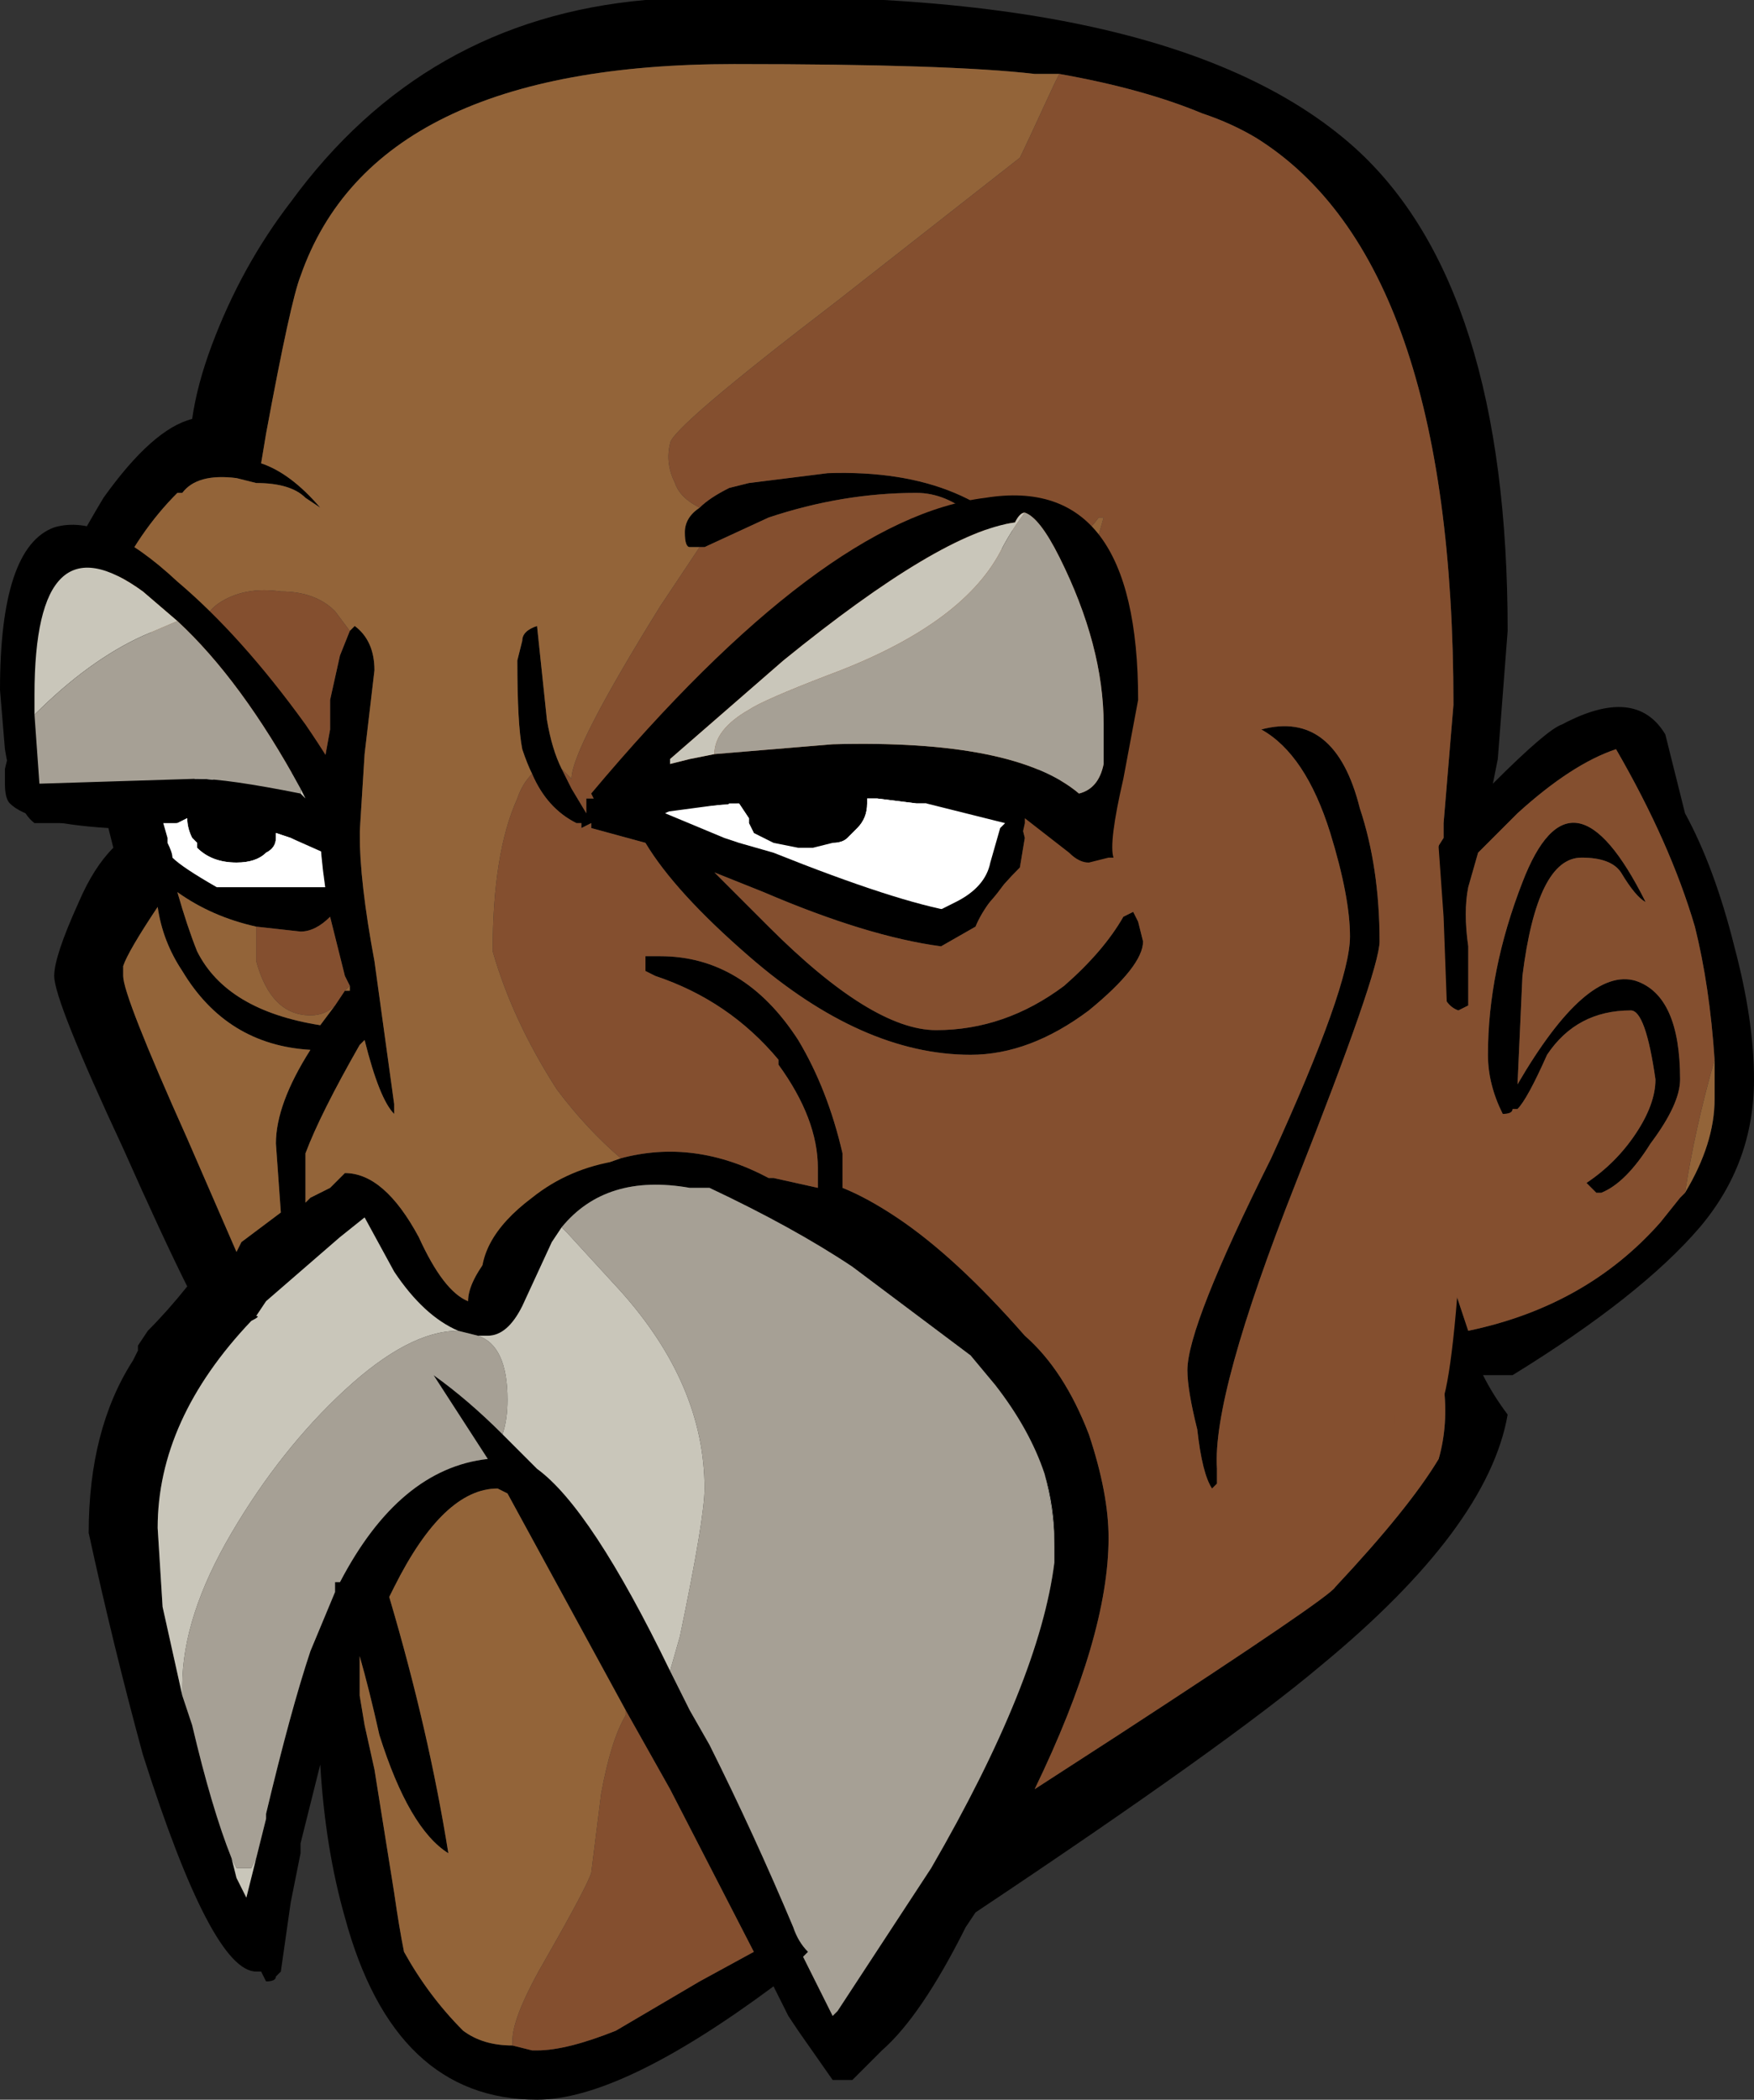 <?xml version="1.0" encoding="UTF-8" standalone="no"?>
<svg xmlns:ffdec="https://www.free-decompiler.com/flash" xmlns:xlink="http://www.w3.org/1999/xlink" ffdec:objectType="shape" height="21.3px" width="17.8px" xmlns="http://www.w3.org/2000/svg">
  <rect width="100%" height="100%" fill="#333333" stroke="none"/>
  <g transform="matrix(1.0, 0.0, 0.0, 1.0, -6.55, 30.5)">
    <path d="M17.3 -29.75 L17.05 -29.75 Q16.2 -29.85 14.0 -29.85 10.35 -29.85 9.6 -27.7 9.5 -27.45 9.25 -26.1 L9.2 -25.8 Q9.5 -25.7 9.8 -25.35 L9.65 -25.45 Q9.5 -25.6 9.15 -25.6 L8.95 -25.65 Q8.55 -25.7 8.4 -25.5 L8.35 -25.5 Q7.95 -25.1 7.7 -24.55 L9.15 -22.8 9.8 -22.55 9.9 -23.1 9.9 -23.4 10.0 -23.85 10.1 -24.1 10.15 -24.15 Q10.35 -24.0 10.35 -23.7 L10.25 -22.85 10.2 -22.05 Q10.2 -21.55 10.35 -20.75 L10.55 -19.3 10.55 -19.2 Q10.4 -19.35 10.25 -19.95 L10.2 -19.9 Q9.8 -19.2 9.65 -18.8 L9.65 -18.3 9.7 -18.35 9.9 -18.45 10.05 -18.6 Q10.45 -18.6 10.8 -17.95 11.05 -17.4 11.3 -17.3 11.3 -17.5 11.55 -17.8 L12.2 -18.45 Q12.55 -18.65 12.85 -18.75 13.6 -18.95 14.35 -18.55 L14.4 -18.55 14.85 -18.45 14.85 -18.65 Q14.85 -19.15 14.45 -19.7 L14.45 -19.75 Q13.95 -20.35 13.2 -20.6 L13.1 -20.65 13.1 -20.8 13.25 -20.8 Q14.1 -20.8 14.65 -19.95 14.95 -19.45 15.1 -18.8 L15.1 -18.45 Q15.35 -18.35 15.65 -18.15 16.25 -17.75 16.95 -16.95 17.35 -16.6 17.6 -15.95 17.8 -15.35 17.8 -14.9 17.8 -13.9 17.05 -12.35 L17.9 -12.9 Q20.05 -14.3 20.1 -14.4 20.85 -15.2 21.15 -15.7 21.25 -16.05 21.2 -16.45 L21.2 -17.75 21.45 -17.0 Q22.65 -17.25 23.4 -18.1 L23.6 -18.35 23.65 -18.4 Q23.95 -18.9 23.95 -19.35 L23.95 -19.75 Q23.9 -20.5 23.75 -21.1 23.5 -21.95 22.95 -22.9 22.5 -22.75 21.95 -22.25 L21.55 -21.85 21.45 -21.5 Q21.4 -21.25 21.45 -20.9 L21.45 -20.3 21.35 -20.25 Q21.2 -20.3 21.15 -20.55 L21.1 -21.8 Q21.1 -21.85 21.2 -22.0 L21.2 -22.15 21.3 -23.35 Q21.3 -27.85 19.3 -29.1 19.05 -29.25 18.75 -29.35 18.15 -29.6 17.3 -29.75 M11.95 -22.65 Q11.9 -22.75 11.85 -22.9 11.8 -23.15 11.8 -23.8 L11.85 -24.0 Q11.85 -24.1 12.0 -24.15 L12.1 -23.2 Q12.15 -22.9 12.25 -22.7 L12.35 -22.5 12.5 -22.25 12.5 -22.4 12.6 -22.4 14.2 -22.75 17.05 -22.6 17.4 -23.5 16.95 -24.55 Q16.45 -25.5 15.85 -25.5 15.1 -25.5 14.35 -25.25 L13.7 -24.95 13.65 -24.95 13.55 -24.95 Q13.5 -24.95 13.5 -25.1 13.5 -25.25 13.65 -25.35 13.75 -25.45 13.95 -25.55 L14.15 -25.6 14.95 -25.7 Q16.45 -25.75 17.1 -24.8 L17.15 -24.7 17.5 -24.1 17.25 -22.1 16.95 -22.2 16.9 -22.2 16.95 -22.0 16.9 -21.7 Q16.55 -21.35 16.45 -21.1 L16.1 -20.9 Q15.35 -21.0 14.3 -21.45 L13.8 -21.65 14.35 -21.1 Q15.4 -20.05 16.05 -20.05 16.75 -20.05 17.35 -20.5 17.75 -20.85 17.95 -21.2 L18.05 -21.25 18.1 -21.15 18.15 -20.95 Q18.15 -20.7 17.6 -20.25 17.0 -19.8 16.4 -19.8 15.3 -19.8 14.15 -20.8 13.4 -21.45 13.1 -21.95 L12.55 -22.1 12.55 -22.15 12.45 -22.1 12.45 -22.15 12.4 -22.15 Q12.1 -22.3 11.95 -22.65 M20.3 -29.0 Q21.85 -27.6 21.85 -24.1 L21.75 -22.8 21.7 -22.55 Q22.25 -23.1 22.4 -23.15 23.15 -23.55 23.45 -23.05 L23.65 -22.25 Q23.95 -21.7 24.15 -20.9 24.35 -20.15 24.35 -19.55 24.35 -18.7 23.8 -18.05 23.2 -17.35 21.9 -16.55 L21.6 -16.55 Q21.7 -16.35 21.85 -16.15 21.65 -15.0 19.95 -13.6 19.0 -12.8 16.45 -11.1 L16.35 -10.95 Q15.9 -10.05 15.5 -9.7 L15.2 -9.4 15.0 -9.4 14.65 -9.9 14.55 -10.05 14.4 -10.35 Q12.85 -9.2 12.0 -9.2 10.55 -9.2 10.05 -11.05 9.85 -11.75 9.8 -12.6 L9.6 -11.8 9.6 -11.7 9.5 -11.2 9.4 -10.5 9.35 -10.45 Q9.35 -10.4 9.25 -10.4 L9.2 -10.5 9.15 -10.5 Q8.7 -10.5 8.0 -12.7 7.7 -13.8 7.45 -14.95 7.45 -16.0 7.9 -16.7 L7.95 -16.8 7.95 -16.85 8.05 -17.0 Q8.25 -17.2 8.45 -17.45 8.2 -17.95 7.8 -18.85 7.1 -20.35 7.1 -20.6 7.1 -20.8 7.35 -21.35 7.5 -21.7 7.7 -21.9 L7.65 -22.1 Q6.85 -22.15 6.65 -22.35 6.6 -22.4 6.6 -22.55 L6.6 -22.7 7.0 -24.35 Q7.3 -24.95 7.6 -25.45 8.1 -26.15 8.5 -26.25 8.55 -26.6 8.7 -27.0 9.0 -27.8 9.5 -28.45 10.85 -30.3 13.1 -30.5 18.35 -30.75 20.3 -29.0 M19.35 -23.1 Q20.1 -23.3 20.35 -22.3 20.55 -21.7 20.55 -20.95 20.55 -20.65 19.7 -18.5 18.85 -16.35 18.9 -15.6 L18.9 -15.45 18.85 -15.4 Q18.75 -15.55 18.7 -16.0 18.6 -16.4 18.6 -16.6 18.6 -17.05 19.45 -18.75 20.25 -20.5 20.25 -21.0 20.25 -21.4 20.05 -22.05 19.8 -22.85 19.35 -23.1 M22.6 -21.8 Q22.15 -21.8 22.0 -20.6 L21.95 -19.5 Q22.65 -20.7 23.15 -20.55 23.6 -20.4 23.6 -19.55 23.6 -19.3 23.3 -18.9 23.05 -18.5 22.8 -18.4 L22.75 -18.4 22.65 -18.5 Q22.95 -18.7 23.15 -19.0 23.35 -19.3 23.35 -19.55 23.25 -20.25 23.1 -20.25 22.55 -20.25 22.25 -19.8 22.05 -19.35 21.95 -19.25 L21.9 -19.25 Q21.9 -19.2 21.8 -19.2 21.65 -19.5 21.65 -19.8 21.65 -20.65 22.0 -21.55 22.5 -22.85 23.25 -21.35 23.15 -21.4 23.0 -21.65 22.9 -21.8 22.6 -21.8 M13.3 -22.25 L13.9 -22.0 14.05 -21.95 14.4 -21.85 Q15.65 -21.35 16.25 -21.25 L16.7 -21.65 16.8 -22.25 Q16.05 -22.45 15.2 -22.45 L14.05 -22.35 13.4 -22.3 13.3 -22.25 M12.25 -18.05 L12.15 -17.9 11.85 -17.25 Q11.7 -16.95 11.5 -16.95 L11.4 -16.95 11.2 -17.0 Q10.85 -17.15 10.55 -17.6 L10.25 -18.15 10.0 -17.95 9.25 -17.3 9.15 -17.15 Q9.2 -17.15 9.1 -17.1 8.15 -16.1 8.15 -15.0 L8.2 -14.2 8.4 -13.3 8.5 -13.0 Q8.7 -12.15 8.9 -11.65 L8.95 -11.45 9.05 -11.25 9.15 -11.65 9.25 -12.05 9.25 -12.1 Q9.5 -13.15 9.7 -13.75 L9.95 -14.35 9.95 -14.45 10.0 -14.45 Q10.6 -15.6 11.5 -15.7 L10.95 -16.55 Q11.3 -16.3 11.65 -15.95 L12.0 -15.6 Q12.55 -15.2 13.35 -13.55 L13.55 -13.15 13.75 -12.8 Q14.2 -11.9 14.6 -10.95 14.65 -10.8 14.75 -10.7 L14.7 -10.65 15.0 -10.05 15.05 -10.1 16.0 -11.55 Q17.1 -13.45 17.25 -14.65 L17.25 -14.8 17.25 -14.85 Q17.25 -15.2 17.15 -15.55 17.0 -16.0 16.65 -16.45 L16.4 -16.75 15.2 -17.65 Q14.6 -18.05 13.75 -18.45 L13.55 -18.45 Q12.7 -18.6 12.25 -18.05 M12.15 -18.1 L11.95 -17.9 12.15 -18.1 M12.9 -13.15 L11.7 -15.35 11.6 -15.4 Q11.05 -15.4 10.55 -14.4 L10.5 -14.3 Q10.9 -12.95 11.1 -11.7 10.7 -11.95 10.4 -12.9 10.3 -13.35 10.2 -13.7 L10.2 -13.3 10.25 -13.0 10.35 -12.55 10.55 -11.3 Q10.6 -10.95 10.65 -10.7 10.9 -10.25 11.25 -9.9 11.45 -9.75 11.75 -9.75 L11.95 -9.7 12.0 -9.7 Q12.3 -9.7 12.8 -9.9 L13.65 -10.4 14.2 -10.7 13.35 -12.35 12.9 -13.15 M17.55 -21.2 L17.55 -21.2 M8.6 -22.65 L8.15 -22.35 8.25 -22.0 8.25 -21.95 Q8.3 -21.85 8.3 -21.8 8.4 -21.7 8.75 -21.5 L9.85 -21.5 Q9.8 -21.85 9.8 -22.05 L8.6 -22.65 M10.05 -20.45 L10.1 -20.45 10.1 -20.5 10.05 -20.6 9.9 -21.2 Q9.75 -21.05 9.6 -21.05 L9.15 -21.1 Q8.7 -21.2 8.35 -21.45 8.45 -21.1 8.55 -20.85 8.85 -20.25 9.8 -20.1 L9.95 -20.3 10.05 -20.45 M9.0 -17.9 L9.4 -18.2 9.35 -18.9 Q9.35 -19.3 9.7 -19.85 8.85 -19.9 8.4 -20.65 8.2 -20.95 8.15 -21.3 7.85 -20.85 7.8 -20.7 L7.8 -20.6 Q7.8 -20.4 8.45 -18.95 L8.95 -17.8 9.0 -17.9" fill="#000000" fill-rule="evenodd" stroke="none"/>
    <path d="M9.15 -22.8 L7.7 -24.55 Q7.95 -25.1 8.35 -25.5 L8.4 -25.5 Q8.55 -25.7 8.95 -25.65 L9.15 -25.6 Q9.5 -25.6 9.65 -25.45 L9.8 -25.35 Q9.5 -25.7 9.2 -25.8 L9.25 -26.1 Q9.5 -27.45 9.6 -27.7 10.35 -29.85 14.0 -29.85 16.2 -29.85 17.05 -29.75 L17.3 -29.75 17.25 -29.65 Q16.95 -29.0 16.9 -28.9 L15.05 -27.45 Q13.35 -26.15 13.35 -26.0 13.3 -25.8 13.4 -25.6 13.45 -25.45 13.65 -25.35 13.5 -25.25 13.5 -25.1 13.5 -24.95 13.55 -24.95 L13.65 -24.95 13.25 -24.35 Q12.35 -22.9 12.35 -22.6 L12.25 -22.7 Q12.15 -22.9 12.1 -23.2 L12.0 -24.15 Q11.85 -24.1 11.85 -24.0 L11.8 -23.8 Q11.8 -23.15 11.85 -22.9 11.9 -22.75 11.95 -22.65 11.85 -22.55 11.8 -22.4 11.55 -21.85 11.55 -20.85 11.75 -20.15 12.2 -19.45 12.5 -19.05 12.85 -18.75 12.55 -18.65 12.2 -18.45 L11.55 -17.8 Q11.3 -17.5 11.3 -17.3 11.05 -17.4 10.8 -17.95 10.45 -18.6 10.05 -18.6 L9.9 -18.45 9.7 -18.35 9.65 -18.3 9.65 -18.8 Q9.8 -19.2 10.2 -19.9 L10.25 -19.95 Q10.4 -19.35 10.55 -19.2 L10.55 -19.3 10.35 -20.75 Q10.2 -21.55 10.2 -22.05 L10.25 -22.85 10.35 -23.7 Q10.35 -24.0 10.15 -24.15 L10.1 -24.1 9.95 -24.3 Q9.75 -24.5 9.4 -24.5 9.05 -24.55 8.8 -24.4 8.55 -24.25 8.55 -23.9 L9.15 -22.8 M23.95 -19.75 L23.95 -19.35 Q23.95 -18.9 23.65 -18.4 23.75 -19.05 23.95 -19.75 M17.15 -24.7 L17.3 -24.85 Q17.55 -25.05 17.7 -25.25 L17.75 -25.25 17.45 -24.2 17.5 -24.1 17.15 -24.7 M17.4 -23.5 L17.05 -22.6 14.2 -22.75 16.95 -24.55 17.4 -23.5 M11.75 -9.75 Q11.45 -9.75 11.25 -9.9 10.9 -10.25 10.65 -10.7 10.6 -10.95 10.55 -11.3 L10.35 -12.55 10.25 -13.0 10.2 -13.3 10.2 -13.7 Q10.3 -13.35 10.4 -12.9 10.7 -11.95 11.1 -11.7 10.9 -12.95 10.5 -14.3 L10.55 -14.4 Q11.05 -15.4 11.6 -15.4 L11.7 -15.35 12.9 -13.15 12.9 -13.1 Q12.75 -12.85 12.65 -12.3 L12.55 -11.5 Q12.5 -11.35 12.1 -10.65 11.75 -10.05 11.75 -9.8 L11.75 -9.75 M10.1 -20.5 L10.1 -20.45 10.05 -20.45 10.1 -20.5 M9.95 -20.3 L9.8 -20.1 Q8.85 -20.25 8.55 -20.85 8.45 -21.1 8.35 -21.45 8.7 -21.2 9.15 -21.1 L9.15 -20.75 Q9.3 -20.2 9.7 -20.2 9.85 -20.2 9.95 -20.3 M9.0 -17.9 L8.95 -17.8 8.45 -18.95 Q7.8 -20.4 7.8 -20.6 L7.8 -20.7 Q7.85 -20.85 8.15 -21.3 8.2 -20.95 8.4 -20.65 8.85 -19.9 9.7 -19.85 9.35 -19.3 9.35 -18.9 L9.4 -18.2 9.0 -17.9" fill="#936439" fill-rule="evenodd" stroke="none"/>
    <path d="M13.3 -22.25 L13.4 -22.3 14.05 -22.35 15.2 -22.45 Q16.05 -22.45 16.8 -22.25 L16.7 -21.65 16.25 -21.25 Q15.65 -21.35 14.4 -21.85 L14.05 -21.95 13.9 -22.0 13.3 -22.25 M8.6 -22.65 L9.8 -22.05 Q9.8 -21.85 9.85 -21.5 L8.75 -21.5 Q8.4 -21.7 8.3 -21.8 8.3 -21.85 8.25 -21.95 L8.25 -22.0 8.15 -22.35 8.6 -22.65" fill="#ffffff" fill-rule="evenodd" stroke="none"/>
    <path d="M11.4 -16.95 L11.5 -16.95 Q11.7 -16.95 11.85 -17.25 L12.15 -17.9 12.25 -18.05 12.3 -18.0 12.85 -17.4 Q13.7 -16.45 13.7 -15.4 13.7 -15.1 13.45 -13.9 L13.35 -13.55 Q12.55 -15.2 12.0 -15.6 L11.65 -15.95 Q11.7 -16.1 11.7 -16.3 11.7 -16.85 11.4 -16.95 M17.15 -15.55 Q17.25 -15.2 17.25 -14.85 L17.25 -14.8 Q17.25 -15.15 17.15 -15.55 M8.4 -13.3 L8.2 -14.2 8.15 -15.0 Q8.15 -16.1 9.1 -17.1 9.2 -17.15 9.15 -17.15 L9.25 -17.3 10.0 -17.95 10.25 -18.15 10.55 -17.6 Q10.85 -17.15 11.2 -17.0 10.7 -17.0 10.05 -16.4 9.4 -15.8 8.9 -14.95 8.4 -14.1 8.4 -13.4 L8.4 -13.3 M8.9 -11.65 L8.95 -11.55 9.1 -11.55 9.15 -11.65 9.05 -11.25 8.95 -11.45 8.9 -11.65" fill="#c9c6ba" fill-rule="evenodd" stroke="none"/>
    <path d="M9.15 -22.8 L8.55 -23.9 Q8.55 -24.25 8.8 -24.4 9.05 -24.55 9.4 -24.5 9.75 -24.5 9.95 -24.3 L10.1 -24.1 10.0 -23.85 9.9 -23.4 9.9 -23.1 9.8 -22.55 9.15 -22.8 M12.85 -18.75 Q12.5 -19.05 12.2 -19.45 11.75 -20.15 11.55 -20.85 11.55 -21.85 11.8 -22.4 11.85 -22.55 11.95 -22.65 12.1 -22.3 12.4 -22.15 L12.45 -22.15 12.45 -22.1 12.55 -22.15 12.55 -22.1 13.1 -21.95 Q13.4 -21.45 14.15 -20.8 15.3 -19.8 16.4 -19.8 17.0 -19.8 17.6 -20.25 18.15 -20.7 18.15 -20.95 L18.1 -21.15 18.05 -21.25 17.95 -21.2 Q17.75 -20.85 17.35 -20.5 16.75 -20.05 16.05 -20.05 15.4 -20.05 14.35 -21.1 L13.8 -21.65 14.3 -21.45 Q15.35 -21.0 16.1 -20.9 L16.45 -21.1 Q16.55 -21.35 16.9 -21.7 L16.95 -22.0 16.9 -22.2 16.95 -22.2 17.25 -22.1 17.5 -24.1 17.45 -24.2 17.75 -25.25 17.7 -25.25 Q17.55 -25.05 17.3 -24.85 L17.15 -24.7 17.1 -24.8 Q16.45 -25.75 14.95 -25.7 L14.15 -25.6 13.95 -25.55 Q13.75 -25.45 13.65 -25.35 13.45 -25.45 13.4 -25.6 13.3 -25.8 13.35 -26.0 13.35 -26.15 15.05 -27.45 L16.9 -28.9 Q16.95 -29.0 17.25 -29.65 L17.3 -29.75 Q18.15 -29.6 18.75 -29.35 19.05 -29.25 19.3 -29.1 21.3 -27.85 21.3 -23.35 L21.2 -22.15 21.2 -22.0 Q21.1 -21.85 21.1 -21.8 L21.15 -20.55 Q21.2 -20.3 21.35 -20.25 L21.45 -20.3 21.45 -20.9 Q21.4 -21.25 21.45 -21.5 L21.55 -21.85 21.95 -22.25 Q22.5 -22.75 22.95 -22.9 23.5 -21.95 23.75 -21.1 23.9 -20.5 23.95 -19.75 23.75 -19.05 23.65 -18.4 L23.6 -18.35 23.4 -18.1 Q22.65 -17.25 21.45 -17.0 L21.2 -17.75 21.2 -16.45 Q21.25 -16.05 21.15 -15.7 20.85 -15.2 20.1 -14.4 20.05 -14.3 17.9 -12.9 L17.05 -12.35 Q17.8 -13.9 17.8 -14.9 17.8 -15.35 17.6 -15.95 17.35 -16.6 16.95 -16.95 16.25 -17.75 15.65 -18.15 15.35 -18.35 15.1 -18.45 L15.1 -18.8 Q14.95 -19.45 14.65 -19.95 14.1 -20.8 13.25 -20.8 L13.1 -20.8 13.1 -20.65 13.2 -20.6 Q13.95 -20.35 14.45 -19.75 L14.45 -19.7 Q14.85 -19.15 14.85 -18.65 L14.85 -18.45 14.4 -18.55 14.35 -18.55 Q13.6 -18.95 12.85 -18.75 M12.25 -22.7 L12.35 -22.6 Q12.35 -22.9 13.25 -24.35 L13.65 -24.95 13.7 -24.95 14.35 -25.25 Q15.1 -25.5 15.85 -25.5 16.45 -25.5 16.95 -24.55 L14.2 -22.75 12.6 -22.4 12.5 -22.4 12.5 -22.25 12.35 -22.5 12.25 -22.7 M17.4 -23.5 L17.05 -22.6 17.4 -23.5 M22.6 -21.8 Q22.9 -21.8 23.0 -21.65 23.15 -21.4 23.25 -21.35 22.5 -22.85 22.0 -21.55 21.65 -20.65 21.65 -19.8 21.65 -19.5 21.8 -19.2 21.9 -19.2 21.9 -19.25 L21.95 -19.25 Q22.05 -19.35 22.25 -19.8 22.55 -20.25 23.1 -20.25 23.25 -20.25 23.35 -19.55 23.35 -19.3 23.15 -19.0 22.95 -18.7 22.65 -18.5 L22.75 -18.4 22.8 -18.4 Q23.05 -18.5 23.3 -18.9 23.6 -19.3 23.6 -19.55 23.6 -20.4 23.15 -20.55 22.65 -20.7 21.95 -19.5 L22.0 -20.6 Q22.15 -21.8 22.6 -21.8 M19.35 -23.1 Q19.8 -22.85 20.05 -22.05 20.25 -21.4 20.25 -21.0 20.25 -20.5 19.45 -18.75 18.6 -17.05 18.6 -16.6 18.6 -16.4 18.7 -16.0 18.75 -15.55 18.85 -15.4 L18.9 -15.45 18.9 -15.6 Q18.85 -16.35 19.7 -18.5 20.55 -20.65 20.55 -20.95 20.55 -21.7 20.35 -22.3 20.1 -23.3 19.35 -23.1 M11.75 -9.75 L11.75 -9.8 Q11.75 -10.05 12.1 -10.65 12.5 -11.35 12.55 -11.5 L12.65 -12.3 Q12.75 -12.85 12.9 -13.1 L12.9 -13.15 13.35 -12.35 14.2 -10.7 13.65 -10.4 12.8 -9.9 Q12.3 -9.7 12.0 -9.7 L11.95 -9.7 11.75 -9.75 M17.55 -21.2 L17.55 -21.2 M10.1 -20.5 L10.05 -20.45 9.95 -20.3 Q9.85 -20.2 9.7 -20.2 9.3 -20.2 9.15 -20.75 L9.15 -21.1 9.6 -21.05 Q9.75 -21.05 9.9 -21.2 L10.05 -20.6 10.1 -20.5" fill="#844f2f" fill-rule="evenodd" stroke="none"/>
    <path d="M11.4 -16.95 Q11.7 -16.85 11.7 -16.3 11.7 -16.1 11.65 -15.95 11.3 -16.3 10.95 -16.55 L11.5 -15.7 Q10.6 -15.6 10.0 -14.45 L9.95 -14.45 9.95 -14.35 9.7 -13.75 Q9.5 -13.15 9.25 -12.1 L9.25 -12.05 9.15 -11.65 9.1 -11.55 8.95 -11.55 8.9 -11.65 Q8.7 -12.15 8.5 -13.0 L8.4 -13.3 8.4 -13.4 Q8.4 -14.1 8.9 -14.95 9.4 -15.8 10.05 -16.4 10.7 -17.0 11.2 -17.0 L11.4 -16.95 M13.35 -13.55 L13.45 -13.9 Q13.7 -15.1 13.7 -15.4 13.7 -16.45 12.85 -17.4 L12.3 -18.0 12.25 -18.05 Q12.7 -18.6 13.55 -18.45 L13.75 -18.45 Q14.6 -18.05 15.2 -17.65 L16.4 -16.75 16.65 -16.45 Q17.0 -16.0 17.15 -15.55 17.25 -15.15 17.25 -14.8 L17.25 -14.65 Q17.1 -13.45 16.0 -11.55 L15.05 -10.1 15.0 -10.05 14.7 -10.65 14.75 -10.7 Q14.65 -10.8 14.6 -10.95 14.2 -11.9 13.75 -12.8 L13.55 -13.15 13.35 -13.55" fill="#a6a095" fill-rule="evenodd" stroke="none"/>
    <path d="M13.8 -22.85 L15.0 -22.95 Q16.85 -23.0 17.5 -22.45 17.7 -22.5 17.75 -22.75 L17.75 -23.15 Q17.75 -23.95 17.3 -24.85 17.1 -25.25 16.95 -25.3 16.9 -25.3 16.85 -25.2 16.1 -25.1 14.5 -23.8 L13.35 -22.8 13.35 -22.75 13.55 -22.8 13.8 -22.85 M13.95 -22.35 L13.2 -22.25 13.2 -22.3 13.05 -22.3 12.75 -22.35 12.6 -22.35 12.55 -22.45 Q14.9 -25.25 16.55 -25.45 18.1 -25.7 18.1 -23.4 L17.95 -22.6 Q17.8 -21.95 17.85 -21.8 L17.8 -21.8 17.6 -21.75 Q17.5 -21.75 17.4 -21.85 L16.95 -22.2 16.95 -22.15 Q16.9 -21.9 16.75 -21.55 16.45 -21.1 16.05 -21.05 L16.0 -21.1 15.95 -21.2 16.25 -21.35 Q16.55 -21.5 16.6 -21.75 L16.7 -22.1 16.75 -22.15 15.95 -22.35 15.85 -22.35 15.45 -22.4 15.35 -22.4 15.35 -22.35 Q15.35 -22.2 15.25 -22.1 L15.15 -22.0 Q15.1 -21.95 15.0 -21.95 L14.8 -21.9 14.65 -21.9 14.4 -21.95 Q14.3 -22.0 14.2 -22.05 L14.15 -22.15 14.15 -22.2 14.05 -22.35 13.95 -22.35 M13.4 -18.55 Q12.6 -18.55 12.05 -18.0 L11.55 -17.35 11.5 -17.35 Q11.45 -17.35 11.45 -17.4 11.35 -17.9 11.95 -18.35 12.7 -18.95 13.95 -18.65 L13.95 -18.5 13.75 -18.5 13.4 -18.55 M8.35 -24.2 L8.0 -24.5 Q6.9 -25.3 6.9 -23.45 L6.9 -23.25 6.95 -22.55 8.55 -22.6 Q8.85 -22.6 9.6 -22.45 L9.65 -22.4 9.6 -22.5 Q9.0 -23.6 8.35 -24.2 M8.35 -22.15 L6.9 -22.15 Q6.7 -22.3 6.6 -22.9 L6.55 -23.5 Q6.55 -24.95 7.1 -25.15 7.6 -25.3 8.35 -24.6 9.0 -24.05 9.65 -23.15 10.2 -22.35 10.2 -22.05 L10.2 -21.9 10.15 -21.85 Q10.1 -21.8 9.95 -21.8 L9.5 -22.0 9.35 -22.05 9.35 -22.0 Q9.35 -21.9 9.25 -21.85 9.15 -21.75 8.95 -21.75 8.7 -21.75 8.55 -21.9 L8.55 -21.95 8.5 -22.0 Q8.45 -22.1 8.45 -22.2 L8.35 -22.15" fill="#000000" fill-rule="evenodd" stroke="none"/>
    <path d="M13.8 -22.85 L13.55 -22.8 13.35 -22.75 13.35 -22.8 14.5 -23.8 Q16.1 -25.1 16.85 -25.2 16.9 -25.3 16.95 -25.3 16.8 -25.1 16.7 -24.9 16.3 -24.15 14.95 -23.65 14.3 -23.4 14.15 -23.3 13.8 -23.1 13.8 -22.85 M6.9 -23.25 L6.9 -23.45 Q6.9 -25.3 8.0 -24.5 L8.35 -24.2 8.0 -24.05 Q7.45 -23.8 6.9 -23.25 M9.6 -22.5 L9.65 -22.4 9.6 -22.45 9.6 -22.5" fill="#c9c6ba" fill-rule="evenodd" stroke="none"/>
    <path d="M16.95 -25.3 Q17.1 -25.25 17.3 -24.85 17.75 -23.95 17.75 -23.15 L17.75 -22.75 Q17.7 -22.5 17.5 -22.45 16.85 -23.0 15.0 -22.95 L13.8 -22.85 Q13.8 -23.1 14.15 -23.3 14.3 -23.4 14.95 -23.65 16.3 -24.15 16.7 -24.9 16.8 -25.1 16.95 -25.3 M6.9 -23.25 Q7.45 -23.8 8.0 -24.05 L8.35 -24.2 Q9.0 -23.6 9.6 -22.5 L9.6 -22.45 Q8.85 -22.6 8.55 -22.6 L6.95 -22.55 6.9 -23.25" fill="#a6a095" fill-rule="evenodd" stroke="none"/>
    <path d="M15.95 -22.35 L16.0 -22.3 16.0 -22.25 Q16.15 -22.2 16.2 -22.15 L16.15 -22.1 16.05 -22.05 15.85 -22.1 15.8 -22.1 Q15.65 -21.95 15.05 -21.95 L15.0 -21.95 Q15.1 -21.95 15.15 -22.0 L15.25 -22.1 Q15.35 -22.2 15.35 -22.35 L15.35 -22.4 15.45 -22.4 15.85 -22.35 15.95 -22.35 M14.2 -22.05 L13.9 -22.2 13.9 -22.15 Q13.9 -22.2 13.9 -22.25 13.9 -22.3 13.95 -22.35 L14.05 -22.35 14.15 -22.2 14.15 -22.15 14.2 -22.05 M9.5 -22.0 Q9.7 -21.9 9.7 -21.75 L9.7 -21.65 9.55 -21.6 Q8.85 -21.6 8.55 -21.8 8.3 -21.9 8.3 -22.1 8.3 -22.15 8.35 -22.15 L8.45 -22.2 Q8.45 -22.1 8.5 -22.0 L8.55 -21.95 8.55 -21.9 Q8.7 -21.75 8.95 -21.75 9.15 -21.75 9.25 -21.85 9.35 -21.9 9.35 -22.0 L9.35 -22.05 9.5 -22.0" fill="#ffffff" fill-rule="evenodd" stroke="none"/>
    <path d="M20.7 -23.3 Q20.6 -23.55 20.6 -23.6 20.6 -23.9 20.8 -23.6 21.0 -23.25 21.15 -22.55 L21.15 -21.9 21.2 -21.2 21.3 -18.5 21.3 -18.1 21.35 -17.9 Q21.5 -17.95 21.5 -17.8 L21.35 -17.5 Q21.25 -16.15 21.1 -16.15 L21.05 -16.2 Q20.95 -15.95 20.8 -15.95 20.75 -15.95 20.7 -16.05 L20.7 -16.15 Q20.7 -16.4 20.85 -17.05 L20.9 -17.6 20.9 -18.5 20.95 -18.65 Q20.95 -19.75 20.75 -22.95 L20.7 -23.3" fill="#844f2f" fill-rule="evenodd" stroke="none"/>
  </g>
</svg>
